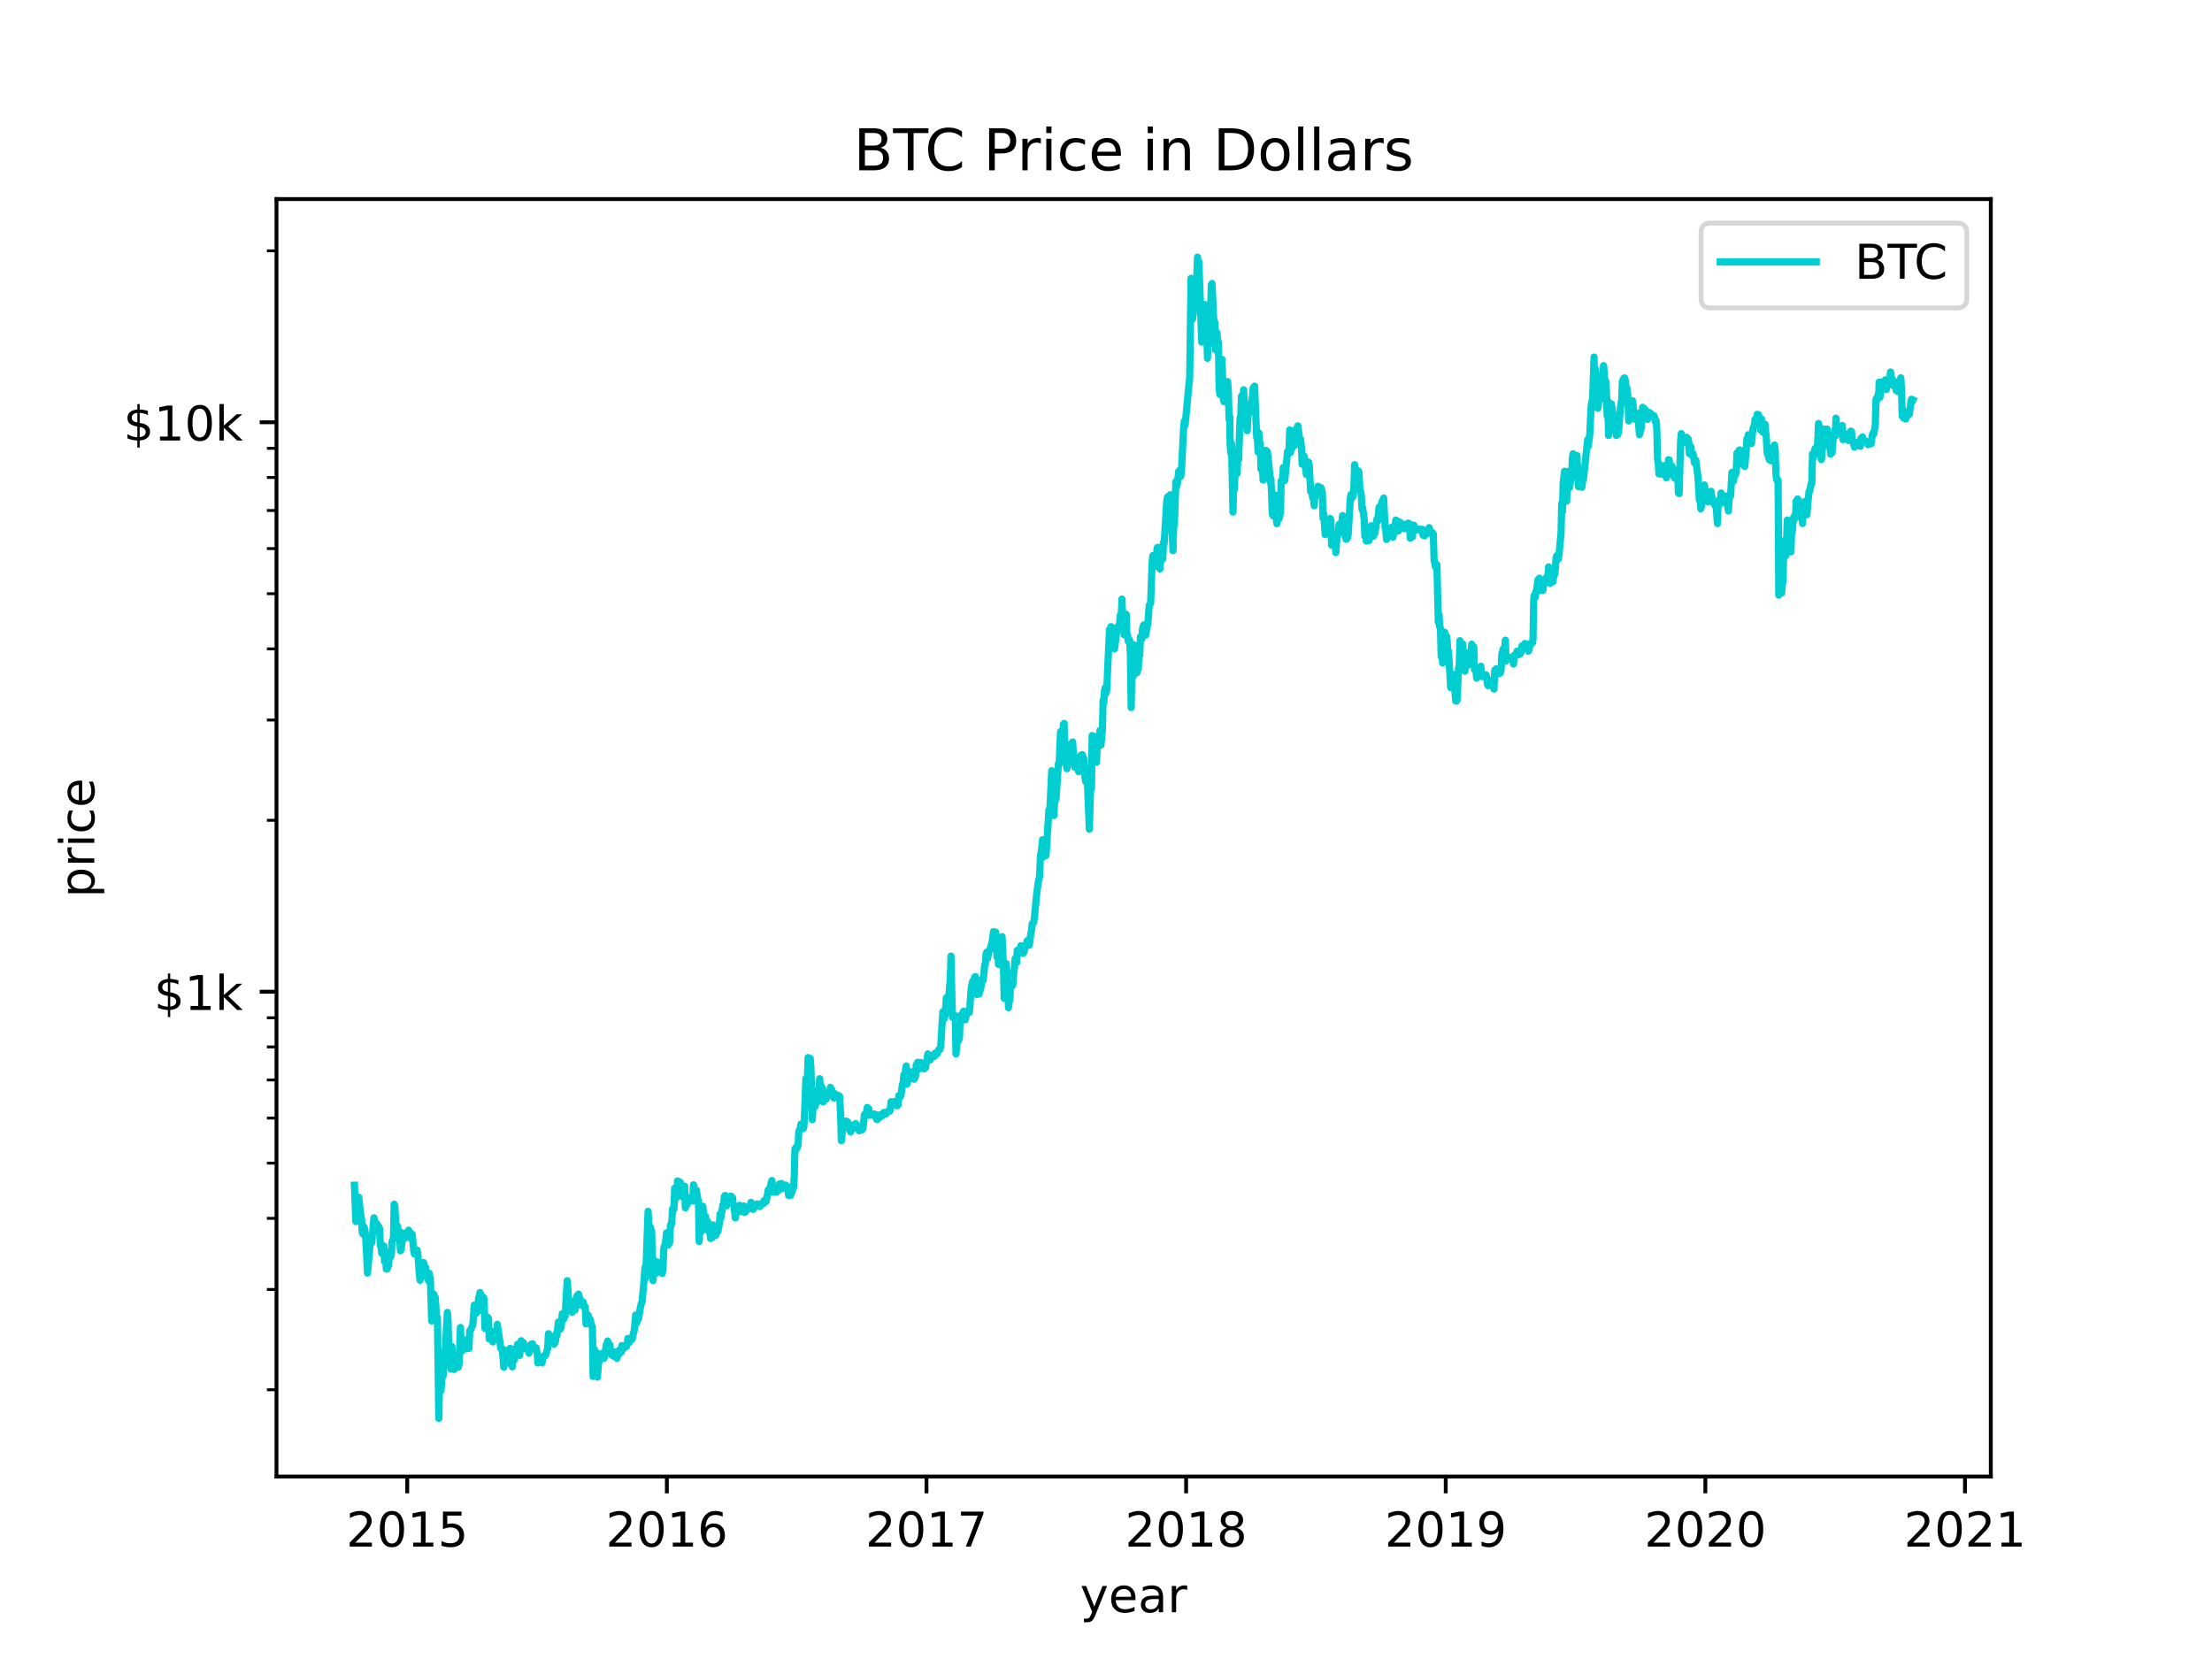 <?xml version="1.0" encoding="utf-8" standalone="no"?>
<!DOCTYPE svg PUBLIC "-//W3C//DTD SVG 1.1//EN"
  "http://www.w3.org/Graphics/SVG/1.1/DTD/svg11.dtd">
<!-- Created with matplotlib (https://matplotlib.org/) -->
<svg height="345.6pt" version="1.1" viewBox="0 0 460.8 345.6" width="460.8pt" xmlns="http://www.w3.org/2000/svg" xmlns:xlink="http://www.w3.org/1999/xlink">
 <defs>
  <style type="text/css">
*{stroke-linecap:butt;stroke-linejoin:round;}
  </style>
 </defs>
 <g id="figure_1">
  <g id="patch_1">
   <path d="M 0 345.6 
L 460.8 345.6 
L 460.8 0 
L 0 0 
z
" style="fill:#ffffff;"/>
  </g>
  <g id="axes_1">
   <g id="patch_2">
    <path d="M 57.6 307.584 
L 414.72 307.584 
L 414.72 41.472 
L 57.6 41.472 
z
" style="fill:#ffffff;"/>
   </g>
   <g id="matplotlib.axis_1">
    <g id="xtick_1">
     <g id="line2d_1">
      <defs>
       <path d="M 0 0 
L 0 3.5 
" id="m891712977c" style="stroke:#000000;stroke-width:0.8;"/>
      </defs>
      <g>
       <use style="stroke:#000000;stroke-width:0.8;" x="84.835" xlink:href="#m891712977c" y="307.584"/>
      </g>
     </g>
     <g id="text_1">
      <!-- 2015 -->
      <defs>
       <path d="M 19.188 8.297 
L 53.609 8.297 
L 53.609 0 
L 7.328 0 
L 7.328 8.297 
Q 12.938 14.109 22.625 23.891 
Q 32.328 33.688 34.812 36.531 
Q 39.547 41.844 41.422 45.531 
Q 43.312 49.219 43.312 52.781 
Q 43.312 58.594 39.234 62.25 
Q 35.156 65.922 28.609 65.922 
Q 23.969 65.922 18.812 64.312 
Q 13.672 62.703 7.812 59.422 
L 7.812 69.391 
Q 13.766 71.781 18.938 73 
Q 24.125 74.219 28.422 74.219 
Q 39.75 74.219 46.484 68.547 
Q 53.219 62.891 53.219 53.422 
Q 53.219 48.922 51.531 44.891 
Q 49.859 40.875 45.406 35.406 
Q 44.188 33.984 37.641 27.219 
Q 31.109 20.453 19.188 8.297 
z
" id="DejaVuSans-50"/>
       <path d="M 31.781 66.406 
Q 24.172 66.406 20.328 58.906 
Q 16.5 51.422 16.5 36.375 
Q 16.5 21.391 20.328 13.891 
Q 24.172 6.391 31.781 6.391 
Q 39.453 6.391 43.281 13.891 
Q 47.125 21.391 47.125 36.375 
Q 47.125 51.422 43.281 58.906 
Q 39.453 66.406 31.781 66.406 
z
M 31.781 74.219 
Q 44.047 74.219 50.516 64.516 
Q 56.984 54.828 56.984 36.375 
Q 56.984 17.969 50.516 8.266 
Q 44.047 -1.422 31.781 -1.422 
Q 19.531 -1.422 13.062 8.266 
Q 6.594 17.969 6.594 36.375 
Q 6.594 54.828 13.062 64.516 
Q 19.531 74.219 31.781 74.219 
z
" id="DejaVuSans-48"/>
       <path d="M 12.406 8.297 
L 28.516 8.297 
L 28.516 63.922 
L 10.984 60.406 
L 10.984 69.391 
L 28.422 72.906 
L 38.281 72.906 
L 38.281 8.297 
L 54.391 8.297 
L 54.391 0 
L 12.406 0 
z
" id="DejaVuSans-49"/>
       <path d="M 10.797 72.906 
L 49.516 72.906 
L 49.516 64.594 
L 19.828 64.594 
L 19.828 46.734 
Q 21.969 47.469 24.109 47.828 
Q 26.266 48.188 28.422 48.188 
Q 40.625 48.188 47.75 41.5 
Q 54.891 34.812 54.891 23.391 
Q 54.891 11.625 47.562 5.094 
Q 40.234 -1.422 26.906 -1.422 
Q 22.312 -1.422 17.547 -0.641 
Q 12.797 0.141 7.719 1.703 
L 7.719 11.625 
Q 12.109 9.234 16.797 8.062 
Q 21.484 6.891 26.703 6.891 
Q 35.156 6.891 40.078 11.328 
Q 45.016 15.766 45.016 23.391 
Q 45.016 31 40.078 35.438 
Q 35.156 39.891 26.703 39.891 
Q 22.75 39.891 18.812 39.016 
Q 14.891 38.141 10.797 36.281 
z
" id="DejaVuSans-53"/>
      </defs>
      <g transform="translate(72.11 322.182)scale(0.1 -0.1)">
       <use xlink:href="#DejaVuSans-50"/>
       <use x="63.623" xlink:href="#DejaVuSans-48"/>
       <use x="127.246" xlink:href="#DejaVuSans-49"/>
       <use x="190.869" xlink:href="#DejaVuSans-53"/>
      </g>
     </g>
    </g>
    <g id="xtick_2">
     <g id="line2d_2">
      <g>
       <use style="stroke:#000000;stroke-width:0.8;" x="138.919" xlink:href="#m891712977c" y="307.584"/>
      </g>
     </g>
     <g id="text_2">
      <!-- 2016 -->
      <defs>
       <path d="M 33.016 40.375 
Q 26.375 40.375 22.484 35.828 
Q 18.609 31.297 18.609 23.391 
Q 18.609 15.531 22.484 10.953 
Q 26.375 6.391 33.016 6.391 
Q 39.656 6.391 43.531 10.953 
Q 47.406 15.531 47.406 23.391 
Q 47.406 31.297 43.531 35.828 
Q 39.656 40.375 33.016 40.375 
z
M 52.594 71.297 
L 52.594 62.312 
Q 48.875 64.062 45.094 64.984 
Q 41.312 65.922 37.594 65.922 
Q 27.828 65.922 22.672 59.328 
Q 17.531 52.734 16.797 39.406 
Q 19.672 43.656 24.016 45.922 
Q 28.375 48.188 33.594 48.188 
Q 44.578 48.188 50.953 41.516 
Q 57.328 34.859 57.328 23.391 
Q 57.328 12.156 50.688 5.359 
Q 44.047 -1.422 33.016 -1.422 
Q 20.359 -1.422 13.672 8.266 
Q 6.984 17.969 6.984 36.375 
Q 6.984 53.656 15.188 63.938 
Q 23.391 74.219 37.203 74.219 
Q 40.922 74.219 44.703 73.484 
Q 48.484 72.75 52.594 71.297 
z
" id="DejaVuSans-54"/>
      </defs>
      <g transform="translate(126.194 322.182)scale(0.1 -0.1)">
       <use xlink:href="#DejaVuSans-50"/>
       <use x="63.623" xlink:href="#DejaVuSans-48"/>
       <use x="127.246" xlink:href="#DejaVuSans-49"/>
       <use x="190.869" xlink:href="#DejaVuSans-54"/>
      </g>
     </g>
    </g>
    <g id="xtick_3">
     <g id="line2d_3">
      <g>
       <use style="stroke:#000000;stroke-width:0.8;" x="193.004" xlink:href="#m891712977c" y="307.584"/>
      </g>
     </g>
     <g id="text_3">
      <!-- 2017 -->
      <defs>
       <path d="M 8.203 72.906 
L 55.078 72.906 
L 55.078 68.703 
L 28.609 0 
L 18.312 0 
L 43.219 64.594 
L 8.203 64.594 
z
" id="DejaVuSans-55"/>
      </defs>
      <g transform="translate(180.279 322.182)scale(0.1 -0.1)">
       <use xlink:href="#DejaVuSans-50"/>
       <use x="63.623" xlink:href="#DejaVuSans-48"/>
       <use x="127.246" xlink:href="#DejaVuSans-49"/>
       <use x="190.869" xlink:href="#DejaVuSans-55"/>
      </g>
     </g>
    </g>
    <g id="xtick_4">
     <g id="line2d_4">
      <g>
       <use style="stroke:#000000;stroke-width:0.8;" x="247.088" xlink:href="#m891712977c" y="307.584"/>
      </g>
     </g>
     <g id="text_4">
      <!-- 2018 -->
      <defs>
       <path d="M 31.781 34.625 
Q 24.75 34.625 20.719 30.859 
Q 16.703 27.094 16.703 20.516 
Q 16.703 13.922 20.719 10.156 
Q 24.75 6.391 31.781 6.391 
Q 38.812 6.391 42.859 10.172 
Q 46.922 13.969 46.922 20.516 
Q 46.922 27.094 42.891 30.859 
Q 38.875 34.625 31.781 34.625 
z
M 21.922 38.812 
Q 15.578 40.375 12.031 44.719 
Q 8.5 49.078 8.5 55.328 
Q 8.5 64.062 14.719 69.141 
Q 20.953 74.219 31.781 74.219 
Q 42.672 74.219 48.875 69.141 
Q 55.078 64.062 55.078 55.328 
Q 55.078 49.078 51.531 44.719 
Q 48 40.375 41.703 38.812 
Q 48.828 37.156 52.797 32.312 
Q 56.781 27.484 56.781 20.516 
Q 56.781 9.906 50.312 4.234 
Q 43.844 -1.422 31.781 -1.422 
Q 19.734 -1.422 13.25 4.234 
Q 6.781 9.906 6.781 20.516 
Q 6.781 27.484 10.781 32.312 
Q 14.797 37.156 21.922 38.812 
z
M 18.312 54.391 
Q 18.312 48.734 21.844 45.562 
Q 25.391 42.391 31.781 42.391 
Q 38.141 42.391 41.719 45.562 
Q 45.312 48.734 45.312 54.391 
Q 45.312 60.062 41.719 63.234 
Q 38.141 66.406 31.781 66.406 
Q 25.391 66.406 21.844 63.234 
Q 18.312 60.062 18.312 54.391 
z
" id="DejaVuSans-56"/>
      </defs>
      <g transform="translate(234.363 322.182)scale(0.1 -0.1)">
       <use xlink:href="#DejaVuSans-50"/>
       <use x="63.623" xlink:href="#DejaVuSans-48"/>
       <use x="127.246" xlink:href="#DejaVuSans-49"/>
       <use x="190.869" xlink:href="#DejaVuSans-56"/>
      </g>
     </g>
    </g>
    <g id="xtick_5">
     <g id="line2d_5">
      <g>
       <use style="stroke:#000000;stroke-width:0.8;" x="301.172" xlink:href="#m891712977c" y="307.584"/>
      </g>
     </g>
     <g id="text_5">
      <!-- 2019 -->
      <defs>
       <path d="M 10.984 1.516 
L 10.984 10.5 
Q 14.703 8.734 18.5 7.812 
Q 22.312 6.891 25.984 6.891 
Q 35.75 6.891 40.891 13.453 
Q 46.047 20.016 46.781 33.406 
Q 43.953 29.203 39.594 26.953 
Q 35.25 24.703 29.984 24.703 
Q 19.047 24.703 12.672 31.312 
Q 6.297 37.938 6.297 49.422 
Q 6.297 60.641 12.938 67.422 
Q 19.578 74.219 30.609 74.219 
Q 43.266 74.219 49.922 64.516 
Q 56.594 54.828 56.594 36.375 
Q 56.594 19.141 48.406 8.859 
Q 40.234 -1.422 26.422 -1.422 
Q 22.703 -1.422 18.891 -0.688 
Q 15.094 0.047 10.984 1.516 
z
M 30.609 32.422 
Q 37.25 32.422 41.125 36.953 
Q 45.016 41.5 45.016 49.422 
Q 45.016 57.281 41.125 61.844 
Q 37.25 66.406 30.609 66.406 
Q 23.969 66.406 20.094 61.844 
Q 16.219 57.281 16.219 49.422 
Q 16.219 41.5 20.094 36.953 
Q 23.969 32.422 30.609 32.422 
z
" id="DejaVuSans-57"/>
      </defs>
      <g transform="translate(288.447 322.182)scale(0.1 -0.1)">
       <use xlink:href="#DejaVuSans-50"/>
       <use x="63.623" xlink:href="#DejaVuSans-48"/>
       <use x="127.246" xlink:href="#DejaVuSans-49"/>
       <use x="190.869" xlink:href="#DejaVuSans-57"/>
      </g>
     </g>
    </g>
    <g id="xtick_6">
     <g id="line2d_6">
      <g>
       <use style="stroke:#000000;stroke-width:0.8;" x="355.257" xlink:href="#m891712977c" y="307.584"/>
      </g>
     </g>
     <g id="text_6">
      <!-- 2020 -->
      <g transform="translate(342.532 322.182)scale(0.1 -0.1)">
       <use xlink:href="#DejaVuSans-50"/>
       <use x="63.623" xlink:href="#DejaVuSans-48"/>
       <use x="127.246" xlink:href="#DejaVuSans-50"/>
       <use x="190.869" xlink:href="#DejaVuSans-48"/>
      </g>
     </g>
    </g>
    <g id="xtick_7">
     <g id="line2d_7">
      <g>
       <use style="stroke:#000000;stroke-width:0.8;" x="409.341" xlink:href="#m891712977c" y="307.584"/>
      </g>
     </g>
     <g id="text_7">
      <!-- 2021 -->
      <g transform="translate(396.616 322.182)scale(0.1 -0.1)">
       <use xlink:href="#DejaVuSans-50"/>
       <use x="63.623" xlink:href="#DejaVuSans-48"/>
       <use x="127.246" xlink:href="#DejaVuSans-50"/>
       <use x="190.869" xlink:href="#DejaVuSans-49"/>
      </g>
     </g>
    </g>
    <g id="text_8">
     <!-- year -->
     <defs>
      <path d="M 32.172 -5.078 
Q 28.375 -14.844 24.75 -17.812 
Q 21.141 -20.797 15.094 -20.797 
L 7.906 -20.797 
L 7.906 -13.281 
L 13.188 -13.281 
Q 16.891 -13.281 18.938 -11.516 
Q 21 -9.766 23.484 -3.219 
L 25.094 0.875 
L 2.984 54.688 
L 12.5 54.688 
L 29.594 11.922 
L 46.688 54.688 
L 56.203 54.688 
z
" id="DejaVuSans-121"/>
      <path d="M 56.203 29.594 
L 56.203 25.203 
L 14.891 25.203 
Q 15.484 15.922 20.484 11.062 
Q 25.484 6.203 34.422 6.203 
Q 39.594 6.203 44.453 7.469 
Q 49.312 8.734 54.109 11.281 
L 54.109 2.781 
Q 49.266 0.734 44.188 -0.344 
Q 39.109 -1.422 33.891 -1.422 
Q 20.797 -1.422 13.156 6.188 
Q 5.516 13.812 5.516 26.812 
Q 5.516 40.234 12.766 48.109 
Q 20.016 56 32.328 56 
Q 43.359 56 49.781 48.891 
Q 56.203 41.797 56.203 29.594 
z
M 47.219 32.234 
Q 47.125 39.594 43.094 43.984 
Q 39.062 48.391 32.422 48.391 
Q 24.906 48.391 20.391 44.141 
Q 15.875 39.891 15.188 32.172 
z
" id="DejaVuSans-101"/>
      <path d="M 34.281 27.484 
Q 23.391 27.484 19.188 25 
Q 14.984 22.516 14.984 16.5 
Q 14.984 11.719 18.141 8.906 
Q 21.297 6.109 26.703 6.109 
Q 34.188 6.109 38.703 11.406 
Q 43.219 16.703 43.219 25.484 
L 43.219 27.484 
z
M 52.203 31.203 
L 52.203 0 
L 43.219 0 
L 43.219 8.297 
Q 40.141 3.328 35.547 0.953 
Q 30.953 -1.422 24.312 -1.422 
Q 15.922 -1.422 10.953 3.297 
Q 6 8.016 6 15.922 
Q 6 25.141 12.172 29.828 
Q 18.359 34.516 30.609 34.516 
L 43.219 34.516 
L 43.219 35.406 
Q 43.219 41.609 39.141 45 
Q 35.062 48.391 27.688 48.391 
Q 23 48.391 18.547 47.266 
Q 14.109 46.141 10.016 43.891 
L 10.016 52.203 
Q 14.938 54.109 19.578 55.047 
Q 24.219 56 28.609 56 
Q 40.484 56 46.344 49.844 
Q 52.203 43.703 52.203 31.203 
z
" id="DejaVuSans-97"/>
      <path d="M 41.109 46.297 
Q 39.594 47.172 37.812 47.578 
Q 36.031 48 33.891 48 
Q 26.266 48 22.188 43.047 
Q 18.109 38.094 18.109 28.812 
L 18.109 0 
L 9.078 0 
L 9.078 54.688 
L 18.109 54.688 
L 18.109 46.188 
Q 20.953 51.172 25.484 53.578 
Q 30.031 56 36.531 56 
Q 37.453 56 38.578 55.875 
Q 39.703 55.766 41.062 55.516 
z
" id="DejaVuSans-114"/>
     </defs>
     <g transform="translate(225.005 335.861)scale(0.1 -0.1)">
      <use xlink:href="#DejaVuSans-121"/>
      <use x="59.18" xlink:href="#DejaVuSans-101"/>
      <use x="120.703" xlink:href="#DejaVuSans-97"/>
      <use x="181.982" xlink:href="#DejaVuSans-114"/>
     </g>
    </g>
   </g>
   <g id="matplotlib.axis_2">
    <g id="ytick_1">
     <g id="line2d_8">
      <defs>
       <path d="M 0 0 
L -3.5 0 
" id="m145d2c134b" style="stroke:#000000;stroke-width:0.8;"/>
      </defs>
      <g>
       <use style="stroke:#000000;stroke-width:0.8;" x="57.6" xlink:href="#m145d2c134b" y="206.596"/>
      </g>
     </g>
     <g id="text_9">
      <!-- $1k -->
      <defs>
       <path d="M 33.797 -14.703 
L 28.906 -14.703 
L 28.859 0 
Q 23.734 0.094 18.609 1.188 
Q 13.484 2.297 8.297 4.5 
L 8.297 13.281 
Q 13.281 10.156 18.375 8.562 
Q 23.484 6.984 28.906 6.938 
L 28.906 29.203 
Q 18.109 30.953 13.203 35.156 
Q 8.297 39.359 8.297 46.688 
Q 8.297 54.641 13.625 59.219 
Q 18.953 63.812 28.906 64.5 
L 28.906 75.984 
L 33.797 75.984 
L 33.797 64.656 
Q 38.328 64.453 42.578 63.688 
Q 46.828 62.938 50.875 61.625 
L 50.875 53.078 
Q 46.828 55.125 42.547 56.25 
Q 38.281 57.375 33.797 57.562 
L 33.797 36.719 
Q 44.875 35.016 50.094 30.609 
Q 55.328 26.219 55.328 18.609 
Q 55.328 10.359 49.781 5.594 
Q 44.234 0.828 33.797 0.094 
z
M 28.906 37.594 
L 28.906 57.625 
Q 23.25 56.984 20.266 54.391 
Q 17.281 51.812 17.281 47.516 
Q 17.281 43.312 20.031 40.969 
Q 22.797 38.625 28.906 37.594 
z
M 33.797 28.219 
L 33.797 7.078 
Q 39.984 7.906 43.141 10.594 
Q 46.297 13.281 46.297 17.672 
Q 46.297 21.969 43.281 24.5 
Q 40.281 27.047 33.797 28.219 
z
" id="DejaVuSans-36"/>
       <path d="M 9.078 75.984 
L 18.109 75.984 
L 18.109 31.109 
L 44.922 54.688 
L 56.391 54.688 
L 27.391 29.109 
L 57.625 0 
L 45.906 0 
L 18.109 26.703 
L 18.109 0 
L 9.078 0 
z
" id="DejaVuSans-107"/>
      </defs>
      <g transform="translate(32.084 210.395)scale(0.1 -0.1)">
       <use xlink:href="#DejaVuSans-36"/>
       <use x="63.623" xlink:href="#DejaVuSans-49"/>
       <use x="127.246" xlink:href="#DejaVuSans-107"/>
      </g>
     </g>
    </g>
    <g id="ytick_2">
     <g id="line2d_9">
      <g>
       <use style="stroke:#000000;stroke-width:0.8;" x="57.6" xlink:href="#m145d2c134b" y="87.967"/>
      </g>
     </g>
     <g id="text_10">
      <!-- $10k -->
      <g transform="translate(25.722 91.767)scale(0.1 -0.1)">
       <use xlink:href="#DejaVuSans-36"/>
       <use x="63.623" xlink:href="#DejaVuSans-49"/>
       <use x="127.246" xlink:href="#DejaVuSans-48"/>
       <use x="190.869" xlink:href="#DejaVuSans-107"/>
      </g>
     </g>
    </g>
    <g id="ytick_3">
     <g id="line2d_10">
      <defs>
       <path d="M 0 0 
L -2 0 
" id="m2669eb941c" style="stroke:#000000;stroke-width:0.6;"/>
      </defs>
      <g>
       <use style="stroke:#000000;stroke-width:0.6;" x="57.6" xlink:href="#m2669eb941c" y="289.513"/>
      </g>
     </g>
    </g>
    <g id="ytick_4">
     <g id="line2d_11">
      <g>
       <use style="stroke:#000000;stroke-width:0.6;" x="57.6" xlink:href="#m2669eb941c" y="268.624"/>
      </g>
     </g>
    </g>
    <g id="ytick_5">
     <g id="line2d_12">
      <g>
       <use style="stroke:#000000;stroke-width:0.6;" x="57.6" xlink:href="#m2669eb941c" y="253.803"/>
      </g>
     </g>
    </g>
    <g id="ytick_6">
     <g id="line2d_13">
      <g>
       <use style="stroke:#000000;stroke-width:0.6;" x="57.6" xlink:href="#m2669eb941c" y="242.306"/>
      </g>
     </g>
    </g>
    <g id="ytick_7">
     <g id="line2d_14">
      <g>
       <use style="stroke:#000000;stroke-width:0.6;" x="57.6" xlink:href="#m2669eb941c" y="232.913"/>
      </g>
     </g>
    </g>
    <g id="ytick_8">
     <g id="line2d_15">
      <g>
       <use style="stroke:#000000;stroke-width:0.6;" x="57.6" xlink:href="#m2669eb941c" y="224.971"/>
      </g>
     </g>
    </g>
    <g id="ytick_9">
     <g id="line2d_16">
      <g>
       <use style="stroke:#000000;stroke-width:0.6;" x="57.6" xlink:href="#m2669eb941c" y="218.092"/>
      </g>
     </g>
    </g>
    <g id="ytick_10">
     <g id="line2d_17">
      <g>
       <use style="stroke:#000000;stroke-width:0.6;" x="57.6" xlink:href="#m2669eb941c" y="212.024"/>
      </g>
     </g>
    </g>
    <g id="ytick_11">
     <g id="line2d_18">
      <g>
       <use style="stroke:#000000;stroke-width:0.6;" x="57.6" xlink:href="#m2669eb941c" y="170.885"/>
      </g>
     </g>
    </g>
    <g id="ytick_12">
     <g id="line2d_19">
      <g>
       <use style="stroke:#000000;stroke-width:0.6;" x="57.6" xlink:href="#m2669eb941c" y="149.996"/>
      </g>
     </g>
    </g>
    <g id="ytick_13">
     <g id="line2d_20">
      <g>
       <use style="stroke:#000000;stroke-width:0.6;" x="57.6" xlink:href="#m2669eb941c" y="135.174"/>
      </g>
     </g>
    </g>
    <g id="ytick_14">
     <g id="line2d_21">
      <g>
       <use style="stroke:#000000;stroke-width:0.6;" x="57.6" xlink:href="#m2669eb941c" y="123.678"/>
      </g>
     </g>
    </g>
    <g id="ytick_15">
     <g id="line2d_22">
      <g>
       <use style="stroke:#000000;stroke-width:0.6;" x="57.6" xlink:href="#m2669eb941c" y="114.285"/>
      </g>
     </g>
    </g>
    <g id="ytick_16">
     <g id="line2d_23">
      <g>
       <use style="stroke:#000000;stroke-width:0.6;" x="57.6" xlink:href="#m2669eb941c" y="106.343"/>
      </g>
     </g>
    </g>
    <g id="ytick_17">
     <g id="line2d_24">
      <g>
       <use style="stroke:#000000;stroke-width:0.6;" x="57.6" xlink:href="#m2669eb941c" y="99.464"/>
      </g>
     </g>
    </g>
    <g id="ytick_18">
     <g id="line2d_25">
      <g>
       <use style="stroke:#000000;stroke-width:0.6;" x="57.6" xlink:href="#m2669eb941c" y="93.396"/>
      </g>
     </g>
    </g>
    <g id="ytick_19">
     <g id="line2d_26">
      <g>
       <use style="stroke:#000000;stroke-width:0.6;" x="57.6" xlink:href="#m2669eb941c" y="52.257"/>
      </g>
     </g>
    </g>
    <g id="text_11">
     <!-- price -->
     <defs>
      <path d="M 18.109 8.203 
L 18.109 -20.797 
L 9.078 -20.797 
L 9.078 54.688 
L 18.109 54.688 
L 18.109 46.391 
Q 20.953 51.266 25.266 53.625 
Q 29.594 56 35.594 56 
Q 45.562 56 51.781 48.094 
Q 58.016 40.188 58.016 27.297 
Q 58.016 14.406 51.781 6.484 
Q 45.562 -1.422 35.594 -1.422 
Q 29.594 -1.422 25.266 0.953 
Q 20.953 3.328 18.109 8.203 
z
M 48.688 27.297 
Q 48.688 37.203 44.609 42.844 
Q 40.531 48.484 33.406 48.484 
Q 26.266 48.484 22.188 42.844 
Q 18.109 37.203 18.109 27.297 
Q 18.109 17.391 22.188 11.75 
Q 26.266 6.109 33.406 6.109 
Q 40.531 6.109 44.609 11.75 
Q 48.688 17.391 48.688 27.297 
z
" id="DejaVuSans-112"/>
      <path d="M 9.422 54.688 
L 18.406 54.688 
L 18.406 0 
L 9.422 0 
z
M 9.422 75.984 
L 18.406 75.984 
L 18.406 64.594 
L 9.422 64.594 
z
" id="DejaVuSans-105"/>
      <path d="M 48.781 52.594 
L 48.781 44.188 
Q 44.969 46.297 41.141 47.344 
Q 37.312 48.391 33.406 48.391 
Q 24.656 48.391 19.812 42.844 
Q 14.984 37.312 14.984 27.297 
Q 14.984 17.281 19.812 11.734 
Q 24.656 6.203 33.406 6.203 
Q 37.312 6.203 41.141 7.25 
Q 44.969 8.297 48.781 10.406 
L 48.781 2.094 
Q 45.016 0.344 40.984 -0.531 
Q 36.969 -1.422 32.422 -1.422 
Q 20.062 -1.422 12.781 6.344 
Q 5.516 14.109 5.516 27.297 
Q 5.516 40.672 12.859 48.328 
Q 20.219 56 33.016 56 
Q 37.156 56 41.109 55.141 
Q 45.062 54.297 48.781 52.594 
z
" id="DejaVuSans-99"/>
     </defs>
     <g transform="translate(19.642 186.973)rotate(-90)scale(0.1 -0.1)">
      <use xlink:href="#DejaVuSans-112"/>
      <use x="63.477" xlink:href="#DejaVuSans-114"/>
      <use x="104.59" xlink:href="#DejaVuSans-105"/>
      <use x="132.373" xlink:href="#DejaVuSans-99"/>
      <use x="187.354" xlink:href="#DejaVuSans-101"/>
     </g>
    </g>
   </g>
   <g id="line2d_27">
    <path clip-path="url(#p1163703522)" d="M 73.833 246.902 
L 74.129 254.477 
L 74.277 252.669 
L 74.425 253.955 
L 74.574 253.526 
L 74.722 249.387 
L 75.166 253.236 
L 75.314 253.864 
L 75.463 256.829 
L 75.611 257.063 
L 75.759 255.513 
L 75.969 255.958 
L 76.117 257.118 
L 76.265 259.301 
L 76.562 265.217 
L 77.154 258.516 
L 77.303 259.008 
L 77.451 258.903 
L 77.895 253.691 
L 78.043 254.481 
L 78.192 256.099 
L 78.34 255.938 
L 78.488 254.917 
L 78.636 255.166 
L 78.784 256.06 
L 78.932 255.574 
L 79.081 256.018 
L 79.229 259.457 
L 79.377 259.467 
L 79.525 261.085 
L 79.673 259.995 
L 79.822 260.244 
L 79.97 259.572 
L 80.118 262.848 
L 80.266 261.379 
L 80.414 262.431 
L 80.476 264.381 
L 80.624 264.359 
L 80.921 263.637 
L 81.217 260.787 
L 81.365 261.81 
L 81.513 261.35 
L 81.661 258.766 
L 81.81 258.25 
L 81.958 258.14 
L 82.106 250.854 
L 82.254 251.199 
L 82.55 256.973 
L 82.699 255.388 
L 82.847 255.45 
L 82.995 257.1 
L 83.143 256.371 
L 83.439 260.557 
L 83.588 260.254 
L 83.884 256.867 
L 84.032 257.079 
L 84.18 258.047 
L 84.329 257.865 
L 84.477 256.929 
L 84.625 257.06 
L 84.773 256.71 
L 84.983 256.548 
L 85.131 256.266 
L 85.428 257.875 
L 85.576 256.874 
L 85.724 257.156 
L 85.872 257.114 
L 86.168 260.356 
L 86.317 261.221 
L 86.613 260.309 
L 86.761 261.069 
L 86.909 260.443 
L 87.057 261.371 
L 87.354 265.334 
L 87.502 266.702 
L 87.65 265.648 
L 87.798 263.72 
L 87.947 265.164 
L 88.095 263.419 
L 88.243 263.005 
L 88.539 265.458 
L 88.687 264.039 
L 88.836 265.97 
L 88.984 265.745 
L 89.28 266.812 
L 89.428 265.268 
L 89.49 266.233 
L 89.638 266.105 
L 89.935 275.171 
L 90.379 269.605 
L 90.527 271.566 
L 90.675 270.298 
L 90.972 274.887 
L 91.12 274.473 
L 91.416 295.488 
L 91.565 287.039 
L 91.713 287.468 
L 91.861 289.704 
L 92.157 285.821 
L 92.305 286.677 
L 92.602 281.554 
L 92.75 281.672 
L 93.194 273.394 
L 93.343 275.311 
L 93.491 281.444 
L 93.639 281.532 
L 93.935 285.201 
L 94.145 280.501 
L 94.293 282.928 
L 94.442 283.023 
L 94.59 285.284 
L 94.886 282.819 
L 95.182 284.577 
L 95.479 284.795 
L 95.627 284.192 
L 95.923 276.53 
L 96.072 281.244 
L 96.22 281.46 
L 96.368 279.351 
L 96.516 280.914 
L 96.812 279.315 
L 96.961 279.157 
L 97.109 280.99 
L 97.257 280.359 
L 97.405 280.391 
L 97.701 280.892 
L 97.85 277.234 
L 97.998 277.146 
L 98.504 275.957 
L 98.8 271.866 
L 98.949 273.466 
L 99.097 272.886 
L 99.245 273.535 
L 99.393 272.871 
L 99.541 273.228 
L 99.69 270.44 
L 99.838 270.059 
L 99.986 269.249 
L 100.134 269.603 
L 100.43 271.832 
L 100.727 270.266 
L 100.875 271.174 
L 101.023 276.735 
L 101.171 275.812 
L 101.319 275.651 
L 101.468 275.992 
L 101.616 274.443 
L 101.764 274.678 
L 101.912 278.932 
L 102.06 278.806 
L 102.209 278.321 
L 102.357 278.633 
L 102.505 277.443 
L 102.653 279.542 
L 102.801 278.528 
L 102.949 279.222 
L 103.159 277.4 
L 103.307 277.134 
L 103.456 277.26 
L 103.604 275.878 
L 104.345 280.971 
L 104.493 280.866 
L 104.641 280.953 
L 104.937 284.8 
L 105.234 282.634 
L 105.382 283.933 
L 105.53 283.822 
L 105.678 283.998 
L 105.826 283.53 
L 105.975 281.146 
L 106.123 281.385 
L 106.271 280.886 
L 106.716 284.736 
L 106.864 282.472 
L 107.012 283.251 
L 107.16 283.26 
L 107.308 280.953 
L 107.518 281.849 
L 107.666 281.22 
L 107.815 280.043 
L 107.963 280.331 
L 108.111 280.96 
L 108.259 282.362 
L 108.555 279.298 
L 108.852 280.056 
L 109 279.658 
L 109.148 279.882 
L 109.296 280.903 
L 109.593 280.638 
L 109.741 280.953 
L 109.889 280.812 
L 110.185 281.878 
L 110.482 281.13 
L 110.63 280.045 
L 110.778 280.363 
L 110.926 279.917 
L 111.074 280.744 
L 111.667 280.746 
L 111.963 282.27 
L 112.025 283.921 
L 112.173 283.262 
L 112.322 283.246 
L 112.47 283.601 
L 112.766 283.303 
L 112.914 283.933 
L 113.062 282.652 
L 113.211 282.526 
L 113.359 282.582 
L 113.655 282.317 
L 114.1 280.807 
L 114.248 277.832 
L 114.396 278.165 
L 114.544 278.221 
L 114.692 279.14 
L 114.841 279.014 
L 114.989 279.281 
L 115.137 278.641 
L 115.433 280.011 
L 115.73 279.355 
L 115.878 277.813 
L 116.026 278.221 
L 116.322 275.392 
L 116.68 276.914 
L 116.829 276.727 
L 116.977 275.82 
L 117.125 273.689 
L 117.421 274.78 
L 117.569 273.901 
L 117.718 274.199 
L 118.162 266.79 
L 118.459 270.824 
L 118.607 271.117 
L 118.755 272.531 
L 118.903 272.276 
L 119.199 273.368 
L 119.348 272.366 
L 119.496 272.951 
L 119.644 272.692 
L 119.792 272.91 
L 119.94 270.677 
L 120.088 270.602 
L 120.237 269.895 
L 120.533 269.589 
L 120.829 270.777 
L 121.039 271.885 
L 121.187 271.7 
L 121.336 271.952 
L 121.484 271.227 
L 121.78 272.44 
L 121.928 272.256 
L 122.077 275.798 
L 122.225 274.999 
L 122.373 275.118 
L 122.521 273.978 
L 122.817 275.194 
L 122.966 274.883 
L 123.262 276.292 
L 123.41 276.398 
L 123.558 286.735 
L 123.855 281.128 
L 124.299 282.724 
L 124.447 286.879 
L 124.744 283.255 
L 124.892 283.498 
L 125.04 282 
L 125.336 282.591 
L 125.485 282.299 
L 125.546 282.736 
L 125.694 282.474 
L 125.843 282.948 
L 126.139 281.2 
L 126.287 280.154 
L 126.435 280.152 
L 126.584 279.351 
L 126.732 280.514 
L 126.88 280.447 
L 127.028 280.096 
L 127.324 282.199 
L 127.621 282.246 
L 127.769 282.517 
L 127.917 282.355 
L 128.065 281.649 
L 128.362 282.042 
L 128.51 282.969 
L 128.658 282.174 
L 128.806 282.25 
L 128.954 281.308 
L 129.103 281.174 
L 129.251 281.35 
L 129.399 281.698 
L 129.547 280.305 
L 129.843 280.973 
L 130.053 280.649 
L 130.202 280.705 
L 130.35 280.393 
L 130.498 280.495 
L 130.646 280.039 
L 130.794 278.835 
L 130.942 279.486 
L 131.091 279.629 
L 131.535 278.628 
L 131.683 278.993 
L 131.98 277.608 
L 132.128 277.134 
L 132.424 273.93 
L 132.572 275.672 
L 132.721 275.319 
L 132.869 274.155 
L 133.017 274.769 
L 133.313 272.826 
L 133.61 271.506 
L 133.758 271.212 
L 134.202 266.297 
L 134.35 264.023 
L 134.499 266.246 
L 135.005 252.335 
L 135.301 257.2 
L 135.449 255.574 
L 135.598 257.352 
L 135.746 256.41 
L 136.042 266.755 
L 136.19 262.457 
L 136.338 262.67 
L 136.487 263.261 
L 136.635 265.271 
L 136.931 262.925 
L 137.079 263.002 
L 137.376 264.975 
L 137.524 264.195 
L 137.968 265.291 
L 138.117 263.994 
L 138.265 260.289 
L 138.413 259.512 
L 138.561 259.607 
L 138.857 256.81 
L 139.216 259.347 
L 139.512 258.778 
L 139.66 255.246 
L 139.808 255.268 
L 139.956 254.38 
L 140.105 251.836 
L 140.253 251.589 
L 140.401 251.846 
L 140.549 247.513 
L 140.697 249.481 
L 140.846 249.628 
L 140.994 248.405 
L 141.142 246.01 
L 141.29 247.173 
L 141.438 247.043 
L 141.586 246.198 
L 141.735 246.343 
L 141.883 248.579 
L 142.179 249.295 
L 142.327 248.612 
L 142.475 247.167 
L 142.624 247.092 
L 142.772 251.625 
L 142.92 250.944 
L 143.068 251.01 
L 143.216 249.721 
L 143.365 250.483 
L 143.574 249.56 
L 143.723 249.666 
L 143.871 250.075 
L 144.019 249.708 
L 144.167 249.842 
L 144.315 250.183 
L 144.463 246.821 
L 144.76 248.009 
L 145.056 247.914 
L 145.353 249.793 
L 145.501 250.039 
L 145.649 258.615 
L 145.797 255.433 
L 145.945 256.134 
L 146.093 255.482 
L 146.242 256.425 
L 146.39 251.261 
L 146.538 252.498 
L 146.686 256.109 
L 146.834 255.44 
L 146.982 253.421 
L 147.131 254.879 
L 147.279 254.824 
L 147.427 254.454 
L 147.575 256.406 
L 147.872 256.682 
L 148.02 257.991 
L 148.081 257.395 
L 148.23 257.203 
L 148.378 257.826 
L 148.526 255.161 
L 148.674 255.565 
L 148.822 256.919 
L 148.971 256.905 
L 149.119 257.341 
L 149.267 256.986 
L 149.415 256.222 
L 149.563 256.493 
L 149.86 254.862 
L 150.008 252.88 
L 150.156 253.779 
L 150.6 250.999 
L 150.749 251.192 
L 150.897 249.226 
L 151.045 249.033 
L 151.193 249.156 
L 151.341 251.198 
L 151.49 250.685 
L 151.638 250.735 
L 151.786 249.82 
L 152.082 249.659 
L 152.23 249.162 
L 152.588 249.467 
L 152.737 250.802 
L 152.885 251.087 
L 153.181 253.729 
L 153.478 251.99 
L 153.626 252.034 
L 153.774 251.923 
L 153.922 251.642 
L 154.07 251.082 
L 154.218 252.327 
L 154.515 251.727 
L 154.811 251.657 
L 154.959 251.213 
L 155.107 252.587 
L 155.256 252.475 
L 155.404 252.06 
L 155.552 252.116 
L 155.7 251.524 
L 155.848 251.53 
L 155.997 251.734 
L 156.293 251.541 
L 156.441 250.465 
L 156.589 250.773 
L 156.737 251.718 
L 156.886 251.928 
L 157.392 251.179 
L 157.54 251.113 
L 157.688 250.797 
L 157.985 250.954 
L 158.281 251.361 
L 158.725 250.656 
L 158.874 250.833 
L 159.022 250.767 
L 159.17 250.111 
L 159.318 250.008 
L 159.466 250.389 
L 159.615 250.246 
L 160.059 247.801 
L 160.207 248.224 
L 160.355 247.702 
L 160.652 246.442 
L 160.8 245.924 
L 160.948 248.346 
L 161.244 247.154 
L 161.393 247.927 
L 161.603 247.52 
L 161.751 248.348 
L 161.899 247.7 
L 162.047 248.111 
L 162.195 247.966 
L 162.343 246.647 
L 162.64 246.765 
L 162.788 246.548 
L 162.936 247.633 
L 163.381 247.089 
L 163.529 247.089 
L 163.677 246.875 
L 163.825 247.26 
L 163.973 247.303 
L 164.122 247.208 
L 164.27 249.043 
L 164.418 248.579 
L 164.566 248.52 
L 164.714 248.972 
L 165.011 248.197 
L 165.307 247.349 
L 165.455 245.116 
L 165.603 239.3 
L 165.752 239.672 
L 165.9 238.93 
L 166.048 239.169 
L 166.11 238.636 
L 166.258 238.535 
L 166.406 235.629 
L 166.702 235.108 
L 166.85 234.17 
L 166.999 234.963 
L 167.147 234.513 
L 167.295 235.139 
L 167.443 234.885 
L 167.591 232.338 
L 167.888 224.65 
L 168.036 226.045 
L 168.184 225.38 
L 168.332 220.308 
L 168.48 221.492 
L 168.777 220.479 
L 168.925 222.302 
L 169.221 233.247 
L 169.518 227.591 
L 169.666 227.605 
L 169.814 230.451 
L 169.962 228.373 
L 170.259 229.597 
L 170.407 226.972 
L 170.617 226.746 
L 170.765 224.7 
L 170.913 228.107 
L 171.061 226.188 
L 171.209 227.18 
L 171.358 226.667 
L 171.506 229.543 
L 171.654 227.496 
L 171.802 228.713 
L 172.098 228.975 
L 172.247 227.649 
L 172.395 228.436 
L 172.691 227.749 
L 172.839 227.943 
L 172.987 226.506 
L 173.136 226.989 
L 173.284 227.009 
L 173.432 227.561 
L 173.58 227.613 
L 173.728 228.74 
L 174.025 227.903 
L 174.321 228.648 
L 174.617 228.392 
L 174.766 228.238 
L 174.914 228.391 
L 175.124 232.378 
L 175.272 237.633 
L 175.568 234.812 
L 175.716 235.102 
L 176.013 233.545 
L 176.309 233.971 
L 176.457 233.596 
L 176.902 234.166 
L 177.05 235.513 
L 177.198 235.806 
L 177.346 234.888 
L 177.494 235.266 
L 177.791 235.049 
L 177.939 234.509 
L 178.087 234.543 
L 178.235 234.064 
L 178.68 234.859 
L 178.828 234.691 
L 178.976 235.56 
L 179.124 235.204 
L 179.273 235.186 
L 179.421 234.882 
L 179.569 235.064 
L 179.631 235.348 
L 179.779 235.057 
L 180.075 232.177 
L 180.223 232.35 
L 180.52 231.68 
L 180.668 230.701 
L 180.816 230.987 
L 180.964 230.933 
L 181.112 232.339 
L 181.557 232.004 
L 181.705 232.302 
L 182.002 232.402 
L 182.15 232.073 
L 182.446 232.204 
L 182.594 233.158 
L 182.742 233.232 
L 182.891 232.67 
L 183.039 232.689 
L 183.187 232.842 
L 183.335 232.227 
L 183.631 232.509 
L 183.78 232.427 
L 184.138 231.726 
L 184.286 231.986 
L 184.434 231.882 
L 184.582 232.045 
L 185.175 231.298 
L 185.323 231.495 
L 185.471 231.308 
L 185.619 229.502 
L 185.768 229.896 
L 185.916 229.847 
L 186.064 229.558 
L 186.212 229.697 
L 186.36 229.457 
L 186.657 229.753 
L 186.805 230.357 
L 186.953 230.329 
L 187.101 230.169 
L 187.249 228.215 
L 187.398 228.232 
L 187.546 228.492 
L 187.694 228.191 
L 187.99 225.839 
L 188.138 225.739 
L 188.287 223.917 
L 188.435 224.835 
L 188.583 224.9 
L 188.645 222.824 
L 188.793 222.051 
L 188.941 225.81 
L 189.089 224.734 
L 189.237 224.72 
L 189.386 224.13 
L 189.534 224.741 
L 189.682 224.251 
L 189.83 223.287 
L 189.978 223.841 
L 190.127 223.778 
L 190.423 224.822 
L 190.571 224.603 
L 190.719 224.123 
L 190.867 221.817 
L 191.016 222.04 
L 191.164 221.308 
L 191.312 221.306 
L 191.46 222.737 
L 191.756 221.324 
L 192.053 222.088 
L 192.201 221.994 
L 192.497 222.666 
L 192.646 222.401 
L 192.794 222.416 
L 193.3 219.532 
L 193.448 219.983 
L 193.596 219.803 
L 193.744 220.823 
L 194.041 220.186 
L 194.485 219.751 
L 194.634 220.079 
L 194.782 219.39 
L 195.078 219.299 
L 195.226 219.523 
L 195.523 218.686 
L 195.671 218.705 
L 195.819 218.563 
L 195.967 218.035 
L 196.412 210.781 
L 196.56 212.091 
L 196.708 212.243 
L 196.856 211.59 
L 197.153 207.851 
L 197.301 207.979 
L 197.449 208.632 
L 197.597 208.498 
L 197.807 205.487 
L 197.955 204.385 
L 198.103 199.184 
L 198.4 211.898 
L 198.696 211.387 
L 198.844 211.862 
L 198.992 211.586 
L 199.141 219.544 
L 199.437 216.57 
L 199.585 216.92 
L 199.733 216.707 
L 199.881 216.1 
L 200.03 211.571 
L 200.178 212.795 
L 200.326 212.077 
L 200.474 212.309 
L 200.622 210.791 
L 200.771 210.631 
L 200.919 210.835 
L 201.067 212.444 
L 201.215 211.936 
L 201.363 211.027 
L 201.66 210.802 
L 201.808 210.919 
L 201.956 210.87 
L 202.314 205.991 
L 202.61 204.432 
L 202.759 205.206 
L 202.907 204.667 
L 203.055 203.528 
L 203.203 203.445 
L 203.351 206.886 
L 203.499 207.183 
L 203.648 206.367 
L 203.944 207.08 
L 204.092 206.362 
L 204.24 206.212 
L 204.685 203.866 
L 204.833 204.187 
L 205.129 200.974 
L 205.278 200.875 
L 205.426 198.651 
L 205.574 198.345 
L 205.722 199.672 
L 206.018 198.07 
L 206.167 198.07 
L 206.673 196.245 
L 206.969 194.08 
L 207.117 194.888 
L 207.414 194.167 
L 207.71 199.395 
L 207.858 197.699 
L 208.006 200.908 
L 208.303 196.293 
L 208.747 195.115 
L 209.044 201.674 
L 209.192 207.962 
L 209.488 203.875 
L 209.636 200.732 
L 209.785 204.124 
L 209.933 204.645 
L 210.081 209.92 
L 210.229 208.017 
L 210.377 208.339 
L 210.525 204.29 
L 210.674 204.222 
L 210.822 204.576 
L 210.97 205.252 
L 211.18 202.607 
L 211.328 201.584 
L 211.476 199.673 
L 211.773 200.538 
L 211.921 197.952 
L 212.217 198.246 
L 212.365 197.726 
L 212.514 197.758 
L 212.662 196.988 
L 212.81 197.187 
L 212.958 198.539 
L 213.106 198.615 
L 213.254 198.396 
L 213.995 195.969 
L 214.143 196.264 
L 214.292 195.859 
L 214.44 196.894 
L 214.736 194.465 
L 214.884 193.834 
L 215.033 192.381 
L 215.181 192.43 
L 215.329 192.222 
L 215.477 191.215 
L 215.983 186.048 
L 216.28 183.836 
L 216.576 182.487 
L 216.724 178.555 
L 217.021 176.683 
L 217.169 174.941 
L 217.317 178.528 
L 217.465 176.173 
L 217.613 176.059 
L 217.761 178.106 
L 217.91 178.224 
L 218.354 171.203 
L 218.502 168.747 
L 218.65 169.834 
L 219.095 160.563 
L 219.54 169.893 
L 219.836 164.689 
L 219.984 166.552 
L 220.49 159.073 
L 220.639 159.146 
L 220.935 152.4 
L 221.083 154.814 
L 221.231 153.447 
L 221.379 153.114 
L 221.528 150.901 
L 221.676 150.72 
L 221.824 156.2 
L 221.972 155.1 
L 222.12 159.258 
L 222.268 160.124 
L 222.417 159.008 
L 222.565 156.273 
L 222.713 158.403 
L 222.861 157.575 
L 223.009 155.01 
L 223.158 155.632 
L 223.306 155.321 
L 223.454 154.574 
L 223.602 157.196 
L 223.75 157.578 
L 223.898 159.835 
L 224.195 157.87 
L 224.701 160.755 
L 225.146 157.336 
L 225.294 157.329 
L 225.442 157.199 
L 225.59 159.006 
L 225.738 157.939 
L 225.886 159.01 
L 226.035 162.084 
L 226.183 162.845 
L 226.331 161.517 
L 226.479 162.404 
L 226.627 165.2 
L 226.924 172.725 
L 227.22 163.263 
L 227.368 164.283 
L 227.516 153.227 
L 227.665 156.043 
L 227.813 153.364 
L 227.961 154.847 
L 228.109 154.387 
L 228.405 158.785 
L 228.702 153.385 
L 228.85 154.921 
L 228.998 154.344 
L 229.146 152.182 
L 229.208 155.076 
L 229.356 155.221 
L 229.653 151.815 
L 229.801 145.826 
L 229.949 146.447 
L 230.097 143.867 
L 230.245 143.246 
L 230.393 144.426 
L 230.542 143.832 
L 230.986 134.239 
L 231.134 131.148 
L 231.283 132.883 
L 231.431 130.538 
L 231.579 131.07 
L 231.727 133.146 
L 231.875 132.738 
L 232.172 135.152 
L 232.764 130.598 
L 232.912 130.824 
L 233.061 130.465 
L 233.209 130.467 
L 233.357 128.209 
L 233.505 128.364 
L 233.653 126.829 
L 233.715 124.803 
L 233.863 128.212 
L 234.011 128.165 
L 234.16 132.217 
L 234.604 127.975 
L 234.752 132.309 
L 234.9 132.342 
L 235.049 133.615 
L 235.197 133.138 
L 235.345 133.516 
L 235.493 136.709 
L 235.641 147.401 
L 235.79 140.068 
L 235.938 140.245 
L 236.086 140.848 
L 236.234 134.341 
L 236.382 136.15 
L 236.53 136.4 
L 236.679 140.16 
L 236.827 140.165 
L 236.975 137.92 
L 237.123 139.43 
L 237.271 136.135 
L 237.419 136.58 
L 237.568 132.652 
L 237.864 133.116 
L 238.012 130.987 
L 238.222 130.22 
L 238.37 130.155 
L 238.667 132.302 
L 238.963 130.607 
L 239.111 129.95 
L 239.408 126.082 
L 239.556 125.975 
L 239.704 125.498 
L 240 117.407 
L 240.148 115.75 
L 240.297 117.125 
L 240.445 116.697 
L 240.593 117.789 
L 240.741 117.925 
L 240.889 116.851 
L 241.037 114.187 
L 241.186 114.014 
L 241.334 114.213 
L 241.482 114.887 
L 241.63 118.519 
L 241.927 115.109 
L 242.075 116.201 
L 242.223 116.45 
L 242.371 112.981 
L 242.519 113.176 
L 243.026 104.836 
L 243.174 103.62 
L 243.322 103.429 
L 243.47 106.176 
L 243.618 105.291 
L 243.766 103.066 
L 243.915 105.297 
L 244.359 114.715 
L 244.507 109.692 
L 244.655 109.096 
L 244.952 100.297 
L 245.1 101.373 
L 245.248 100.833 
L 245.545 98.188 
L 245.693 99.007 
L 245.841 97.856 
L 245.989 99.215 
L 246.137 97.855 
L 246.582 88.912 
L 246.73 87.665 
L 246.878 88.545 
L 247.681 80.067 
L 247.829 78.933 
L 248.125 57.973 
L 248.422 66.47 
L 248.57 65.537 
L 248.866 59.386 
L 249.014 62.455 
L 249.162 61.968 
L 249.459 53.568 
L 249.607 54.519 
L 249.755 54.591 
L 250.348 71.255 
L 250.496 68.122 
L 250.644 70.906 
L 250.792 70.535 
L 250.941 63.433 
L 251.089 64.276 
L 251.237 68.448 
L 251.385 68.273 
L 251.533 74.64 
L 251.681 70.06 
L 251.743 71.91 
L 251.891 67.14 
L 252.04 66.392 
L 252.188 65.06 
L 252.336 59.344 
L 252.484 59.057 
L 252.929 68.487 
L 253.077 67.17 
L 253.225 72.867 
L 253.521 69.324 
L 253.67 71.478 
L 253.818 71.3 
L 253.966 80.81 
L 254.114 82.181 
L 254.41 80.288 
L 254.559 74.852 
L 254.855 83.379 
L 255.003 83.677 
L 255.151 81.401 
L 255.448 82.26 
L 255.744 79.5 
L 255.892 81.687 
L 256.04 87.423 
L 256.189 86.841 
L 256.25 92.428 
L 256.398 94.374 
L 256.547 92.404 
L 256.843 106.673 
L 256.991 101.073 
L 257.139 101.962 
L 257.436 94.924 
L 257.584 95.607 
L 257.732 98.633 
L 257.88 93.818 
L 258.028 95.748 
L 258.325 87.117 
L 258.473 86.776 
L 258.621 82.532 
L 258.769 85.2 
L 259.066 81.2 
L 259.362 87.942 
L 259.51 86.439 
L 259.806 89.724 
L 260.103 84.359 
L 260.251 85.957 
L 260.905 82.654 
L 261.054 80.813 
L 261.202 80.711 
L 261.35 80.44 
L 261.795 91.183 
L 261.943 91.499 
L 262.091 94.168 
L 262.239 90.185 
L 262.387 92.235 
L 262.535 92.292 
L 262.684 97.755 
L 262.98 97.33 
L 263.128 100.002 
L 263.573 93.893 
L 263.721 93.802 
L 263.869 94.974 
L 264.017 94.089 
L 264.462 98.132 
L 264.61 100.55 
L 264.758 99.758 
L 265.054 107.155 
L 265.203 106.538 
L 265.264 107.503 
L 265.561 103.091 
L 265.709 107.43 
L 265.857 107.75 
L 266.005 109.092 
L 266.302 106.17 
L 266.45 108.059 
L 266.598 107.574 
L 266.746 106.577 
L 266.894 100.182 
L 267.042 100.138 
L 267.191 99.552 
L 267.339 97.387 
L 267.635 100.098 
L 268.228 93.997 
L 268.376 94.539 
L 268.524 93.793 
L 268.672 89.55 
L 268.821 94.286 
L 268.969 91.809 
L 269.117 93.47 
L 269.265 91.438 
L 269.413 91.051 
L 269.771 92.719 
L 269.92 92.062 
L 270.068 89.304 
L 270.216 89.533 
L 270.364 88.703 
L 270.809 92.069 
L 270.957 91.567 
L 271.105 93.145 
L 271.253 96.696 
L 271.401 96.311 
L 271.549 95.001 
L 271.698 95.043 
L 272.142 98.86 
L 272.29 97.872 
L 272.439 97.896 
L 272.587 96.26 
L 272.735 96.834 
L 273.031 102.393 
L 273.179 102.192 
L 273.476 103.788 
L 273.624 103.702 
L 273.772 105.352 
L 273.92 102.977 
L 274.068 103.435 
L 274.575 101.298 
L 274.723 102.689 
L 274.871 101.878 
L 275.167 101.579 
L 275.464 102.569 
L 275.612 107.943 
L 275.76 107.033 
L 276.057 111.365 
L 276.205 108.79 
L 276.353 110.506 
L 276.501 109.765 
L 276.649 110.167 
L 276.797 108.333 
L 277.094 108.015 
L 277.242 108.372 
L 277.39 113.571 
L 277.538 112.908 
L 277.686 112.819 
L 277.835 112.189 
L 277.983 113.487 
L 278.131 112.953 
L 278.279 115.121 
L 278.576 110.928 
L 278.785 111.074 
L 278.934 109.264 
L 279.082 109.927 
L 279.378 109.07 
L 279.526 108.804 
L 279.674 107.407 
L 279.971 108.28 
L 280.119 111.527 
L 280.267 111.003 
L 280.415 112.357 
L 280.564 112.28 
L 280.712 111.967 
L 280.86 111.286 
L 281.304 103.684 
L 281.453 103.017 
L 281.601 103.801 
L 281.749 103.346 
L 281.897 103.352 
L 282.045 101.359 
L 282.193 96.801 
L 282.49 99.776 
L 282.638 98.412 
L 282.934 98.076 
L 283.083 98.314 
L 283.292 101.938 
L 283.441 102.329 
L 283.589 103.241 
L 283.737 106.102 
L 283.885 105.842 
L 284.182 108.193 
L 284.33 111.724 
L 284.478 109.623 
L 284.626 112.723 
L 284.774 111.806 
L 284.922 111.586 
L 285.071 111.791 
L 285.219 112.598 
L 285.367 111.702 
L 285.515 111.488 
L 285.663 109.526 
L 285.811 110.769 
L 285.96 110.113 
L 286.108 111.702 
L 286.256 110.25 
L 286.404 111.148 
L 286.849 108.116 
L 286.997 108.544 
L 287.293 105.639 
L 287.59 106.504 
L 287.738 106.067 
L 287.799 104.94 
L 287.948 104.374 
L 288.096 104.464 
L 288.244 103.748 
L 288.54 109.93 
L 288.689 110.423 
L 288.837 112.38 
L 289.133 111.529 
L 289.281 111.598 
L 289.429 111.349 
L 289.578 110.024 
L 289.726 110.061 
L 289.874 109.82 
L 290.022 110.025 
L 290.17 111.925 
L 290.615 110.005 
L 290.763 108.332 
L 291.059 108.518 
L 291.356 110.587 
L 291.504 110.201 
L 291.652 108.779 
L 291.948 109.359 
L 292.097 109.175 
L 292.455 109.718 
L 292.603 110.141 
L 292.899 109.199 
L 293.047 109.466 
L 293.196 109.352 
L 293.344 108.968 
L 293.492 109.043 
L 293.64 109.488 
L 293.788 112.13 
L 294.085 111.886 
L 294.233 111.846 
L 294.381 109.402 
L 294.529 109.405 
L 294.974 110.436 
L 295.122 110.247 
L 295.566 110.354 
L 295.715 110.194 
L 296.011 110.362 
L 296.307 110.269 
L 296.455 111.505 
L 296.604 111.492 
L 296.752 111.627 
L 296.814 111.139 
L 296.962 111.053 
L 297.11 111.273 
L 297.258 111.152 
L 297.703 109.923 
L 297.999 111.076 
L 298.295 110.869 
L 298.592 111.287 
L 298.74 116.582 
L 299.036 118.065 
L 299.184 118.261 
L 299.333 117.623 
L 299.629 129.66 
L 299.777 127.95 
L 299.925 130.664 
L 300.073 130.887 
L 300.222 136.733 
L 300.37 135.046 
L 300.518 138.101 
L 300.666 137.537 
L 300.814 131.961 
L 300.962 131.702 
L 301.111 134.952 
L 301.321 132.481 
L 301.469 133.403 
L 301.617 136.556 
L 301.765 135.733 
L 302.21 143.246 
L 302.358 142.407 
L 302.506 140.399 
L 302.802 143.176 
L 302.951 142.246 
L 303.247 145.991 
L 303.395 146.082 
L 303.543 145.827 
L 303.84 139.246 
L 303.988 138.555 
L 304.136 133.471 
L 304.284 136.524 
L 304.432 134.992 
L 304.58 135.187 
L 304.729 134.172 
L 304.877 137.607 
L 305.025 137.046 
L 305.173 139.824 
L 305.321 136.164 
L 305.47 137.541 
L 305.618 136.93 
L 305.766 138.6 
L 305.976 135.908 
L 306.124 137.321 
L 306.272 137.04 
L 306.42 137.208 
L 306.568 134.197 
L 306.717 134.85 
L 307.013 134.722 
L 307.161 139.485 
L 307.309 139.367 
L 307.458 139.733 
L 307.606 141.28 
L 307.754 139.107 
L 307.902 140.165 
L 308.198 139.49 
L 308.347 139.781 
L 308.495 138.795 
L 308.643 140.588 
L 308.791 140.947 
L 308.939 140.537 
L 309.087 140.816 
L 309.236 140.59 
L 309.532 140.567 
L 309.68 140.832 
L 309.828 142.491 
L 309.977 142.823 
L 310.125 142.258 
L 310.273 142.679 
L 310.483 141.745 
L 310.631 142.586 
L 310.779 142.659 
L 310.927 142.551 
L 311.224 143.555 
L 311.372 139.656 
L 311.52 139.593 
L 311.668 139.328 
L 311.816 139.914 
L 311.965 139.842 
L 312.261 140.361 
L 312.557 140.178 
L 312.705 139.556 
L 312.854 136.272 
L 313.15 135.177 
L 313.298 135.769 
L 313.446 135.103 
L 313.595 133.37 
L 313.743 137.676 
L 313.891 136.708 
L 314.039 137.085 
L 314.335 137.079 
L 314.99 136.951 
L 315.138 137.181 
L 315.286 138.341 
L 315.434 136.527 
L 315.731 136.327 
L 315.879 136.464 
L 316.027 135.649 
L 316.175 135.802 
L 316.323 136.41 
L 316.768 136.158 
L 316.916 135.68 
L 317.064 134.55 
L 317.213 134.85 
L 317.361 134.757 
L 317.657 134.06 
L 317.805 134.798 
L 317.953 134.867 
L 318.102 134.715 
L 318.25 134.89 
L 318.398 135.652 
L 318.546 135.367 
L 318.694 134.065 
L 318.842 134.292 
L 319.139 133.819 
L 319.287 133.834 
L 319.349 133.176 
L 319.497 124.931 
L 319.645 123.957 
L 319.793 124.48 
L 319.941 123.301 
L 320.09 123.065 
L 320.386 120.776 
L 320.534 121.608 
L 320.682 120.438 
L 320.83 123.018 
L 321.127 122.692 
L 321.275 121.978 
L 321.423 122.991 
L 321.571 121.306 
L 321.72 121.145 
L 321.868 120.692 
L 322.016 120.639 
L 322.164 120.309 
L 322.312 120.535 
L 322.46 119.719 
L 322.609 118.094 
L 322.757 119.098 
L 322.905 121.553 
L 323.053 120.877 
L 323.201 120.985 
L 323.349 120.821 
L 323.498 121.19 
L 323.646 120.185 
L 323.856 119.687 
L 324.004 118.718 
L 324.152 116.314 
L 324.3 115.755 
L 324.597 116.506 
L 324.745 115.77 
L 325.189 111.13 
L 325.338 104.858 
L 325.486 106.547 
L 325.634 100.67 
L 325.93 98.159 
L 326.078 100.21 
L 326.227 103.872 
L 326.375 104.385 
L 326.523 98.206 
L 326.671 99.604 
L 326.819 99.7 
L 326.967 101.566 
L 327.264 99.545 
L 327.412 99.126 
L 327.56 95.301 
L 327.708 94.52 
L 328.005 95.383 
L 328.153 97.446 
L 328.301 95.891 
L 328.363 95.954 
L 328.511 94.888 
L 328.807 101.381 
L 328.955 100.608 
L 329.104 100.623 
L 329.252 99.181 
L 329.4 99.76 
L 329.548 101.513 
L 329.696 99.462 
L 329.845 99.931 
L 330.734 91.594 
L 330.882 92.93 
L 331.178 90.463 
L 331.474 84.474 
L 331.771 83.005 
L 332.067 74.386 
L 332.215 82.208 
L 332.364 76.855 
L 332.512 78.749 
L 332.66 83.921 
L 332.87 85.047 
L 333.018 83.994 
L 333.166 78.741 
L 333.463 83.158 
L 333.759 80.988 
L 334.055 76.168 
L 334.203 77.907 
L 334.352 81.404 
L 334.5 79.37 
L 334.648 81.251 
L 334.796 86.665 
L 334.944 83.551 
L 335.092 90.731 
L 335.241 89.57 
L 335.389 84.643 
L 335.537 85.303 
L 335.685 84.159 
L 335.982 86.229 
L 336.13 88.481 
L 336.278 88.946 
L 336.426 88.424 
L 336.574 88.64 
L 336.722 90.731 
L 336.871 90.324 
L 337.019 90.506 
L 337.167 90.031 
L 337.525 85.365 
L 337.821 83.197 
L 337.97 79.416 
L 338.118 80.865 
L 338.266 78.824 
L 338.414 78.719 
L 338.562 79.166 
L 338.71 81.425 
L 338.859 80.661 
L 339.007 81.295 
L 339.155 83.547 
L 339.303 87.702 
L 339.451 86.387 
L 339.599 86.074 
L 339.748 86.787 
L 339.896 86.216 
L 340.044 83.452 
L 340.192 84.178 
L 340.34 87.261 
L 340.489 87.297 
L 340.637 85.907 
L 340.785 87.15 
L 340.933 87.259 
L 341.081 86.092 
L 341.229 87.02 
L 341.526 90.555 
L 341.884 89.23 
L 342.18 84.851 
L 342.477 85.084 
L 342.625 86.179 
L 342.773 85.369 
L 343.069 86.27 
L 343.217 87.373 
L 343.366 87.057 
L 343.514 85.897 
L 343.662 86.143 
L 343.958 86.206 
L 344.255 86.739 
L 344.403 86.956 
L 344.551 86.613 
L 344.699 87.04 
L 344.847 87.866 
L 344.996 87.606 
L 345.144 89.381 
L 345.292 95.615 
L 345.44 96.419 
L 345.588 98.703 
L 345.736 97.867 
L 345.885 97.904 
L 346.033 98.797 
L 346.181 97.605 
L 346.539 96.993 
L 346.835 98.154 
L 346.984 98.497 
L 347.132 99.54 
L 347.28 97.906 
L 347.428 98.011 
L 347.576 95.763 
L 347.724 95.819 
L 347.873 97.432 
L 348.021 97.341 
L 348.169 97.437 
L 348.317 97.105 
L 348.614 99.158 
L 348.762 98.799 
L 348.91 99.636 
L 349.058 99.537 
L 349.206 98.053 
L 349.354 97.918 
L 349.503 98.963 
L 349.651 102.688 
L 349.799 102.833 
L 350.095 92.012 
L 350.243 90.33 
L 350.392 91.95 
L 350.54 91.004 
L 350.688 92.231 
L 350.836 92.266 
L 351.046 91.569 
L 351.194 92.066 
L 351.342 91.086 
L 351.491 91.471 
L 351.639 91.37 
L 351.787 91.886 
L 351.935 94.525 
L 352.083 94.474 
L 352.232 93.079 
L 352.38 94.801 
L 352.528 94.462 
L 352.676 94.505 
L 352.824 95.094 
L 352.972 96.389 
L 353.269 95.87 
L 353.565 98.153 
L 353.713 99.288 
L 354.01 104.205 
L 354.158 103.496 
L 354.306 105.992 
L 354.602 104.761 
L 354.751 102.572 
L 354.899 103.043 
L 355.047 101.025 
L 355.405 103.311 
L 355.553 104.026 
L 355.701 104.039 
L 355.85 104.521 
L 356.146 102.467 
L 356.442 102.349 
L 356.739 104.336 
L 356.887 104.767 
L 357.183 104.396 
L 357.331 105.434 
L 357.479 105.234 
L 357.776 109.059 
L 357.924 104.345 
L 358.072 104.871 
L 358.22 104.757 
L 358.369 104.955 
L 358.517 102.709 
L 358.665 103.79 
L 359.109 104.614 
L 359.554 103.323 
L 360.06 106.45 
L 360.208 103.865 
L 360.357 103.406 
L 360.505 103.401 
L 360.801 98.42 
L 360.949 98.952 
L 361.097 100.248 
L 361.246 98.402 
L 361.394 99.222 
L 361.542 98.239 
L 361.69 98.543 
L 361.838 94.391 
L 361.986 94.512 
L 362.135 95.001 
L 362.283 93.803 
L 362.431 93.724 
L 362.579 95.105 
L 362.727 95.394 
L 362.876 94.871 
L 363.024 95.255 
L 363.172 96.91 
L 363.32 96.672 
L 363.468 97.148 
L 363.765 93.914 
L 363.913 91.383 
L 364.061 91.614 
L 364.209 90.561 
L 364.357 91.427 
L 364.419 91.194 
L 364.715 91.742 
L 364.864 92.37 
L 365.16 89.379 
L 365.456 88.667 
L 365.604 87.37 
L 365.753 88.712 
L 366.049 86.314 
L 366.197 86.875 
L 366.345 86.384 
L 366.494 88.54 
L 366.642 88.306 
L 366.79 89.589 
L 366.938 87.241 
L 367.086 89.892 
L 367.234 90.025 
L 367.383 89.609 
L 367.531 89.733 
L 367.679 88.358 
L 367.975 91.476 
L 368.123 94.433 
L 368.272 94.644 
L 368.568 95.741 
L 368.926 95.963 
L 369.074 94.147 
L 369.371 94.816 
L 369.519 92.947 
L 369.667 92.699 
L 369.815 93.914 
L 369.963 98.772 
L 370.111 99.958 
L 370.408 100.037 
L 370.556 123.98 
L 370.704 118.174 
L 370.852 121.654 
L 371.001 119.786 
L 371.149 123.529 
L 371.297 121.404 
L 371.445 121.278 
L 371.593 112.669 
L 371.741 112.606 
L 371.89 112.72 
L 372.038 115.764 
L 372.334 108.333 
L 372.482 108.746 
L 372.63 108.474 
L 373.075 114.959 
L 373.223 110.72 
L 373.371 110.65 
L 373.581 107.885 
L 373.729 108.344 
L 373.878 107.327 
L 374.026 107.904 
L 374.174 104.381 
L 374.322 105.061 
L 374.47 103.941 
L 374.619 104.166 
L 374.767 107.343 
L 374.915 107.391 
L 375.063 106.556 
L 375.211 107.496 
L 375.359 107.516 
L 375.508 109.047 
L 375.656 105.491 
L 375.804 105.64 
L 375.952 104.481 
L 376.1 104.968 
L 376.248 107.219 
L 376.397 107.232 
L 376.841 102.44 
L 376.989 102.31 
L 377.286 100.797 
L 377.434 100.721 
L 377.582 94.547 
L 377.73 95.388 
L 378.088 93.461 
L 378.236 93.986 
L 378.385 93.898 
L 378.533 93.378 
L 378.681 91.88 
L 378.829 88.218 
L 378.977 88.784 
L 379.126 90.103 
L 379.274 94.809 
L 379.422 95.727 
L 379.57 94.527 
L 379.866 89.358 
L 380.015 91.55 
L 380.163 91.281 
L 380.311 89.692 
L 380.459 89.396 
L 380.607 89.383 
L 380.755 90.486 
L 380.904 92.93 
L 381.2 92.211 
L 381.348 94.61 
L 381.496 93.931 
L 381.645 94.349 
L 381.941 90.471 
L 382.089 90.941 
L 382.237 89.534 
L 382.385 90.822 
L 382.447 87.113 
L 382.595 90.449 
L 382.892 89.005 
L 383.04 89.72 
L 383.188 89.783 
L 383.336 89.225 
L 383.633 89.031 
L 383.781 88.641 
L 383.929 91.586 
L 384.077 90.714 
L 384.225 90.744 
L 384.373 91.228 
L 384.67 90.404 
L 384.966 91.09 
L 385.114 91.773 
L 385.263 91.527 
L 385.411 91.686 
L 385.559 89.81 
L 385.707 89.912 
L 385.855 91.631 
L 386.003 91.902 
L 386.3 93.136 
L 386.596 92.314 
L 386.744 92.612 
L 386.954 92.105 
L 387.251 92.898 
L 387.399 92.643 
L 387.547 92.974 
L 387.695 91.29 
L 387.843 91.971 
L 387.991 91 
L 388.14 91.828 
L 388.288 91.824 
L 388.436 92.038 
L 388.584 91.837 
L 388.732 92.02 
L 388.881 92.022 
L 389.177 92.644 
L 389.621 92.343 
L 389.77 92.464 
L 390.066 90.473 
L 390.214 90.172 
L 390.362 90.41 
L 390.659 88.458 
L 390.807 83.1 
L 390.955 83.467 
L 391.103 82.589 
L 391.251 82.539 
L 391.399 81.564 
L 391.461 79.617 
L 391.609 82.807 
L 392.202 79.529 
L 392.35 80.314 
L 392.498 79.641 
L 392.647 79.986 
L 392.795 79.1 
L 392.943 81.169 
L 393.239 79.509 
L 393.388 79.576 
L 393.684 79.037 
L 393.832 77.493 
L 394.128 79.623 
L 394.277 79.099 
L 394.425 80.354 
L 394.573 79.959 
L 394.721 80.034 
L 394.869 79.551 
L 395.017 81.37 
L 395.166 80.819 
L 395.314 81.564 
L 395.462 80.577 
L 395.61 80.736 
L 395.758 79.828 
L 395.907 79.963 
L 395.968 78.701 
L 396.116 81.154 
L 396.265 86.719 
L 396.413 85.396 
L 396.561 87.101 
L 396.857 86.098 
L 397.006 87.294 
L 397.45 85.942 
L 397.598 85.738 
L 397.746 86.326 
L 398.043 84.017 
L 398.191 83.175 
L 398.487 83.317 
L 398.487 83.317 
" style="fill:none;stroke:#00ced1;stroke-linecap:square;stroke-width:1.5;"/>
   </g>
   <g id="patch_3">
    <path d="M 57.6 307.584 
L 57.6 41.472 
" style="fill:none;stroke:#000000;stroke-linecap:square;stroke-linejoin:miter;stroke-width:0.8;"/>
   </g>
   <g id="patch_4">
    <path d="M 414.72 307.584 
L 414.72 41.472 
" style="fill:none;stroke:#000000;stroke-linecap:square;stroke-linejoin:miter;stroke-width:0.8;"/>
   </g>
   <g id="patch_5">
    <path d="M 57.6 307.584 
L 414.72 307.584 
" style="fill:none;stroke:#000000;stroke-linecap:square;stroke-linejoin:miter;stroke-width:0.8;"/>
   </g>
   <g id="patch_6">
    <path d="M 57.6 41.472 
L 414.72 41.472 
" style="fill:none;stroke:#000000;stroke-linecap:square;stroke-linejoin:miter;stroke-width:0.8;"/>
   </g>
   <g id="text_12">
    <!-- BTC Price in Dollars -->
    <defs>
     <path d="M 19.672 34.812 
L 19.672 8.109 
L 35.5 8.109 
Q 43.453 8.109 47.281 11.406 
Q 51.125 14.703 51.125 21.484 
Q 51.125 28.328 47.281 31.562 
Q 43.453 34.812 35.5 34.812 
z
M 19.672 64.797 
L 19.672 42.828 
L 34.281 42.828 
Q 41.5 42.828 45.031 45.531 
Q 48.578 48.25 48.578 53.812 
Q 48.578 59.328 45.031 62.062 
Q 41.5 64.797 34.281 64.797 
z
M 9.812 72.906 
L 35.016 72.906 
Q 46.297 72.906 52.391 68.219 
Q 58.5 63.531 58.5 54.891 
Q 58.5 48.188 55.375 44.234 
Q 52.25 40.281 46.188 39.312 
Q 53.469 37.75 57.5 32.781 
Q 61.531 27.828 61.531 20.406 
Q 61.531 10.641 54.891 5.312 
Q 48.25 0 35.984 0 
L 9.812 0 
z
" id="DejaVuSans-66"/>
     <path d="M -0.297 72.906 
L 61.375 72.906 
L 61.375 64.594 
L 35.5 64.594 
L 35.5 0 
L 25.594 0 
L 25.594 64.594 
L -0.297 64.594 
z
" id="DejaVuSans-84"/>
     <path d="M 64.406 67.281 
L 64.406 56.891 
Q 59.422 61.531 53.781 63.812 
Q 48.141 66.109 41.797 66.109 
Q 29.297 66.109 22.656 58.469 
Q 16.016 50.828 16.016 36.375 
Q 16.016 21.969 22.656 14.328 
Q 29.297 6.688 41.797 6.688 
Q 48.141 6.688 53.781 8.984 
Q 59.422 11.281 64.406 15.922 
L 64.406 5.609 
Q 59.234 2.094 53.438 0.328 
Q 47.656 -1.422 41.219 -1.422 
Q 24.656 -1.422 15.125 8.703 
Q 5.609 18.844 5.609 36.375 
Q 5.609 53.953 15.125 64.078 
Q 24.656 74.219 41.219 74.219 
Q 47.75 74.219 53.531 72.484 
Q 59.328 70.75 64.406 67.281 
z
" id="DejaVuSans-67"/>
     <path id="DejaVuSans-32"/>
     <path d="M 19.672 64.797 
L 19.672 37.406 
L 32.078 37.406 
Q 38.969 37.406 42.719 40.969 
Q 46.484 44.531 46.484 51.125 
Q 46.484 57.672 42.719 61.234 
Q 38.969 64.797 32.078 64.797 
z
M 9.812 72.906 
L 32.078 72.906 
Q 44.344 72.906 50.609 67.359 
Q 56.891 61.812 56.891 51.125 
Q 56.891 40.328 50.609 34.812 
Q 44.344 29.297 32.078 29.297 
L 19.672 29.297 
L 19.672 0 
L 9.812 0 
z
" id="DejaVuSans-80"/>
     <path d="M 54.891 33.016 
L 54.891 0 
L 45.906 0 
L 45.906 32.719 
Q 45.906 40.484 42.875 44.328 
Q 39.844 48.188 33.797 48.188 
Q 26.516 48.188 22.312 43.547 
Q 18.109 38.922 18.109 30.906 
L 18.109 0 
L 9.078 0 
L 9.078 54.688 
L 18.109 54.688 
L 18.109 46.188 
Q 21.344 51.125 25.703 53.562 
Q 30.078 56 35.797 56 
Q 45.219 56 50.047 50.172 
Q 54.891 44.344 54.891 33.016 
z
" id="DejaVuSans-110"/>
     <path d="M 19.672 64.797 
L 19.672 8.109 
L 31.594 8.109 
Q 46.688 8.109 53.688 14.938 
Q 60.688 21.781 60.688 36.531 
Q 60.688 51.172 53.688 57.984 
Q 46.688 64.797 31.594 64.797 
z
M 9.812 72.906 
L 30.078 72.906 
Q 51.266 72.906 61.172 64.094 
Q 71.094 55.281 71.094 36.531 
Q 71.094 17.672 61.125 8.828 
Q 51.172 0 30.078 0 
L 9.812 0 
z
" id="DejaVuSans-68"/>
     <path d="M 30.609 48.391 
Q 23.391 48.391 19.188 42.75 
Q 14.984 37.109 14.984 27.297 
Q 14.984 17.484 19.156 11.844 
Q 23.344 6.203 30.609 6.203 
Q 37.797 6.203 41.984 11.859 
Q 46.188 17.531 46.188 27.297 
Q 46.188 37.016 41.984 42.703 
Q 37.797 48.391 30.609 48.391 
z
M 30.609 56 
Q 42.328 56 49.016 48.375 
Q 55.719 40.766 55.719 27.297 
Q 55.719 13.875 49.016 6.219 
Q 42.328 -1.422 30.609 -1.422 
Q 18.844 -1.422 12.172 6.219 
Q 5.516 13.875 5.516 27.297 
Q 5.516 40.766 12.172 48.375 
Q 18.844 56 30.609 56 
z
" id="DejaVuSans-111"/>
     <path d="M 9.422 75.984 
L 18.406 75.984 
L 18.406 0 
L 9.422 0 
z
" id="DejaVuSans-108"/>
     <path d="M 44.281 53.078 
L 44.281 44.578 
Q 40.484 46.531 36.375 47.5 
Q 32.281 48.484 27.875 48.484 
Q 21.188 48.484 17.844 46.438 
Q 14.5 44.391 14.5 40.281 
Q 14.5 37.156 16.891 35.375 
Q 19.281 33.594 26.516 31.984 
L 29.594 31.297 
Q 39.156 29.25 43.188 25.516 
Q 47.219 21.781 47.219 15.094 
Q 47.219 7.469 41.188 3.016 
Q 35.156 -1.422 24.609 -1.422 
Q 20.219 -1.422 15.453 -0.562 
Q 10.688 0.297 5.422 2 
L 5.422 11.281 
Q 10.406 8.688 15.234 7.391 
Q 20.062 6.109 24.812 6.109 
Q 31.156 6.109 34.562 8.281 
Q 37.984 10.453 37.984 14.406 
Q 37.984 18.062 35.516 20.016 
Q 33.062 21.969 24.703 23.781 
L 21.578 24.516 
Q 13.234 26.266 9.516 29.906 
Q 5.812 33.547 5.812 39.891 
Q 5.812 47.609 11.281 51.797 
Q 16.75 56 26.812 56 
Q 31.781 56 36.172 55.266 
Q 40.578 54.547 44.281 53.078 
z
" id="DejaVuSans-115"/>
    </defs>
    <g transform="translate(177.82 35.472)scale(0.12 -0.12)">
     <use xlink:href="#DejaVuSans-66"/>
     <use x="68.604" xlink:href="#DejaVuSans-84"/>
     <use x="123.812" xlink:href="#DejaVuSans-67"/>
     <use x="193.637" xlink:href="#DejaVuSans-32"/>
     <use x="225.424" xlink:href="#DejaVuSans-80"/>
     <use x="283.977" xlink:href="#DejaVuSans-114"/>
     <use x="325.09" xlink:href="#DejaVuSans-105"/>
     <use x="352.873" xlink:href="#DejaVuSans-99"/>
     <use x="407.854" xlink:href="#DejaVuSans-101"/>
     <use x="469.377" xlink:href="#DejaVuSans-32"/>
     <use x="501.164" xlink:href="#DejaVuSans-105"/>
     <use x="528.947" xlink:href="#DejaVuSans-110"/>
     <use x="592.326" xlink:href="#DejaVuSans-32"/>
     <use x="624.113" xlink:href="#DejaVuSans-68"/>
     <use x="701.115" xlink:href="#DejaVuSans-111"/>
     <use x="762.297" xlink:href="#DejaVuSans-108"/>
     <use x="790.08" xlink:href="#DejaVuSans-108"/>
     <use x="817.863" xlink:href="#DejaVuSans-97"/>
     <use x="879.143" xlink:href="#DejaVuSans-114"/>
     <use x="920.256" xlink:href="#DejaVuSans-115"/>
    </g>
   </g>
   <g id="legend_1">
    <g id="patch_7">
     <path d="M 356.356 64.15 
L 407.72 64.15 
Q 409.72 64.15 409.72 62.15 
L 409.72 48.472 
Q 409.72 46.472 407.72 46.472 
L 356.356 46.472 
Q 354.356 46.472 354.356 48.472 
L 354.356 62.15 
Q 354.356 64.15 356.356 64.15 
z
" style="fill:#ffffff;opacity:0.8;stroke:#cccccc;stroke-linejoin:miter;"/>
    </g>
    <g id="line2d_28">
     <path d="M 358.356 54.57 
L 378.356 54.57 
" style="fill:none;stroke:#00ced1;stroke-linecap:square;stroke-width:1.5;"/>
    </g>
    <g id="line2d_29"/>
    <g id="text_13">
     <!-- BTC -->
     <g transform="translate(386.356 58.07)scale(0.1 -0.1)">
      <use xlink:href="#DejaVuSans-66"/>
      <use x="68.604" xlink:href="#DejaVuSans-84"/>
      <use x="123.812" xlink:href="#DejaVuSans-67"/>
     </g>
    </g>
   </g>
  </g>
 </g>
 <defs>
  <clipPath id="p1163703522">
   <rect height="266.112" width="357.12" x="57.6" y="41.472"/>
  </clipPath>
 </defs>
</svg>
